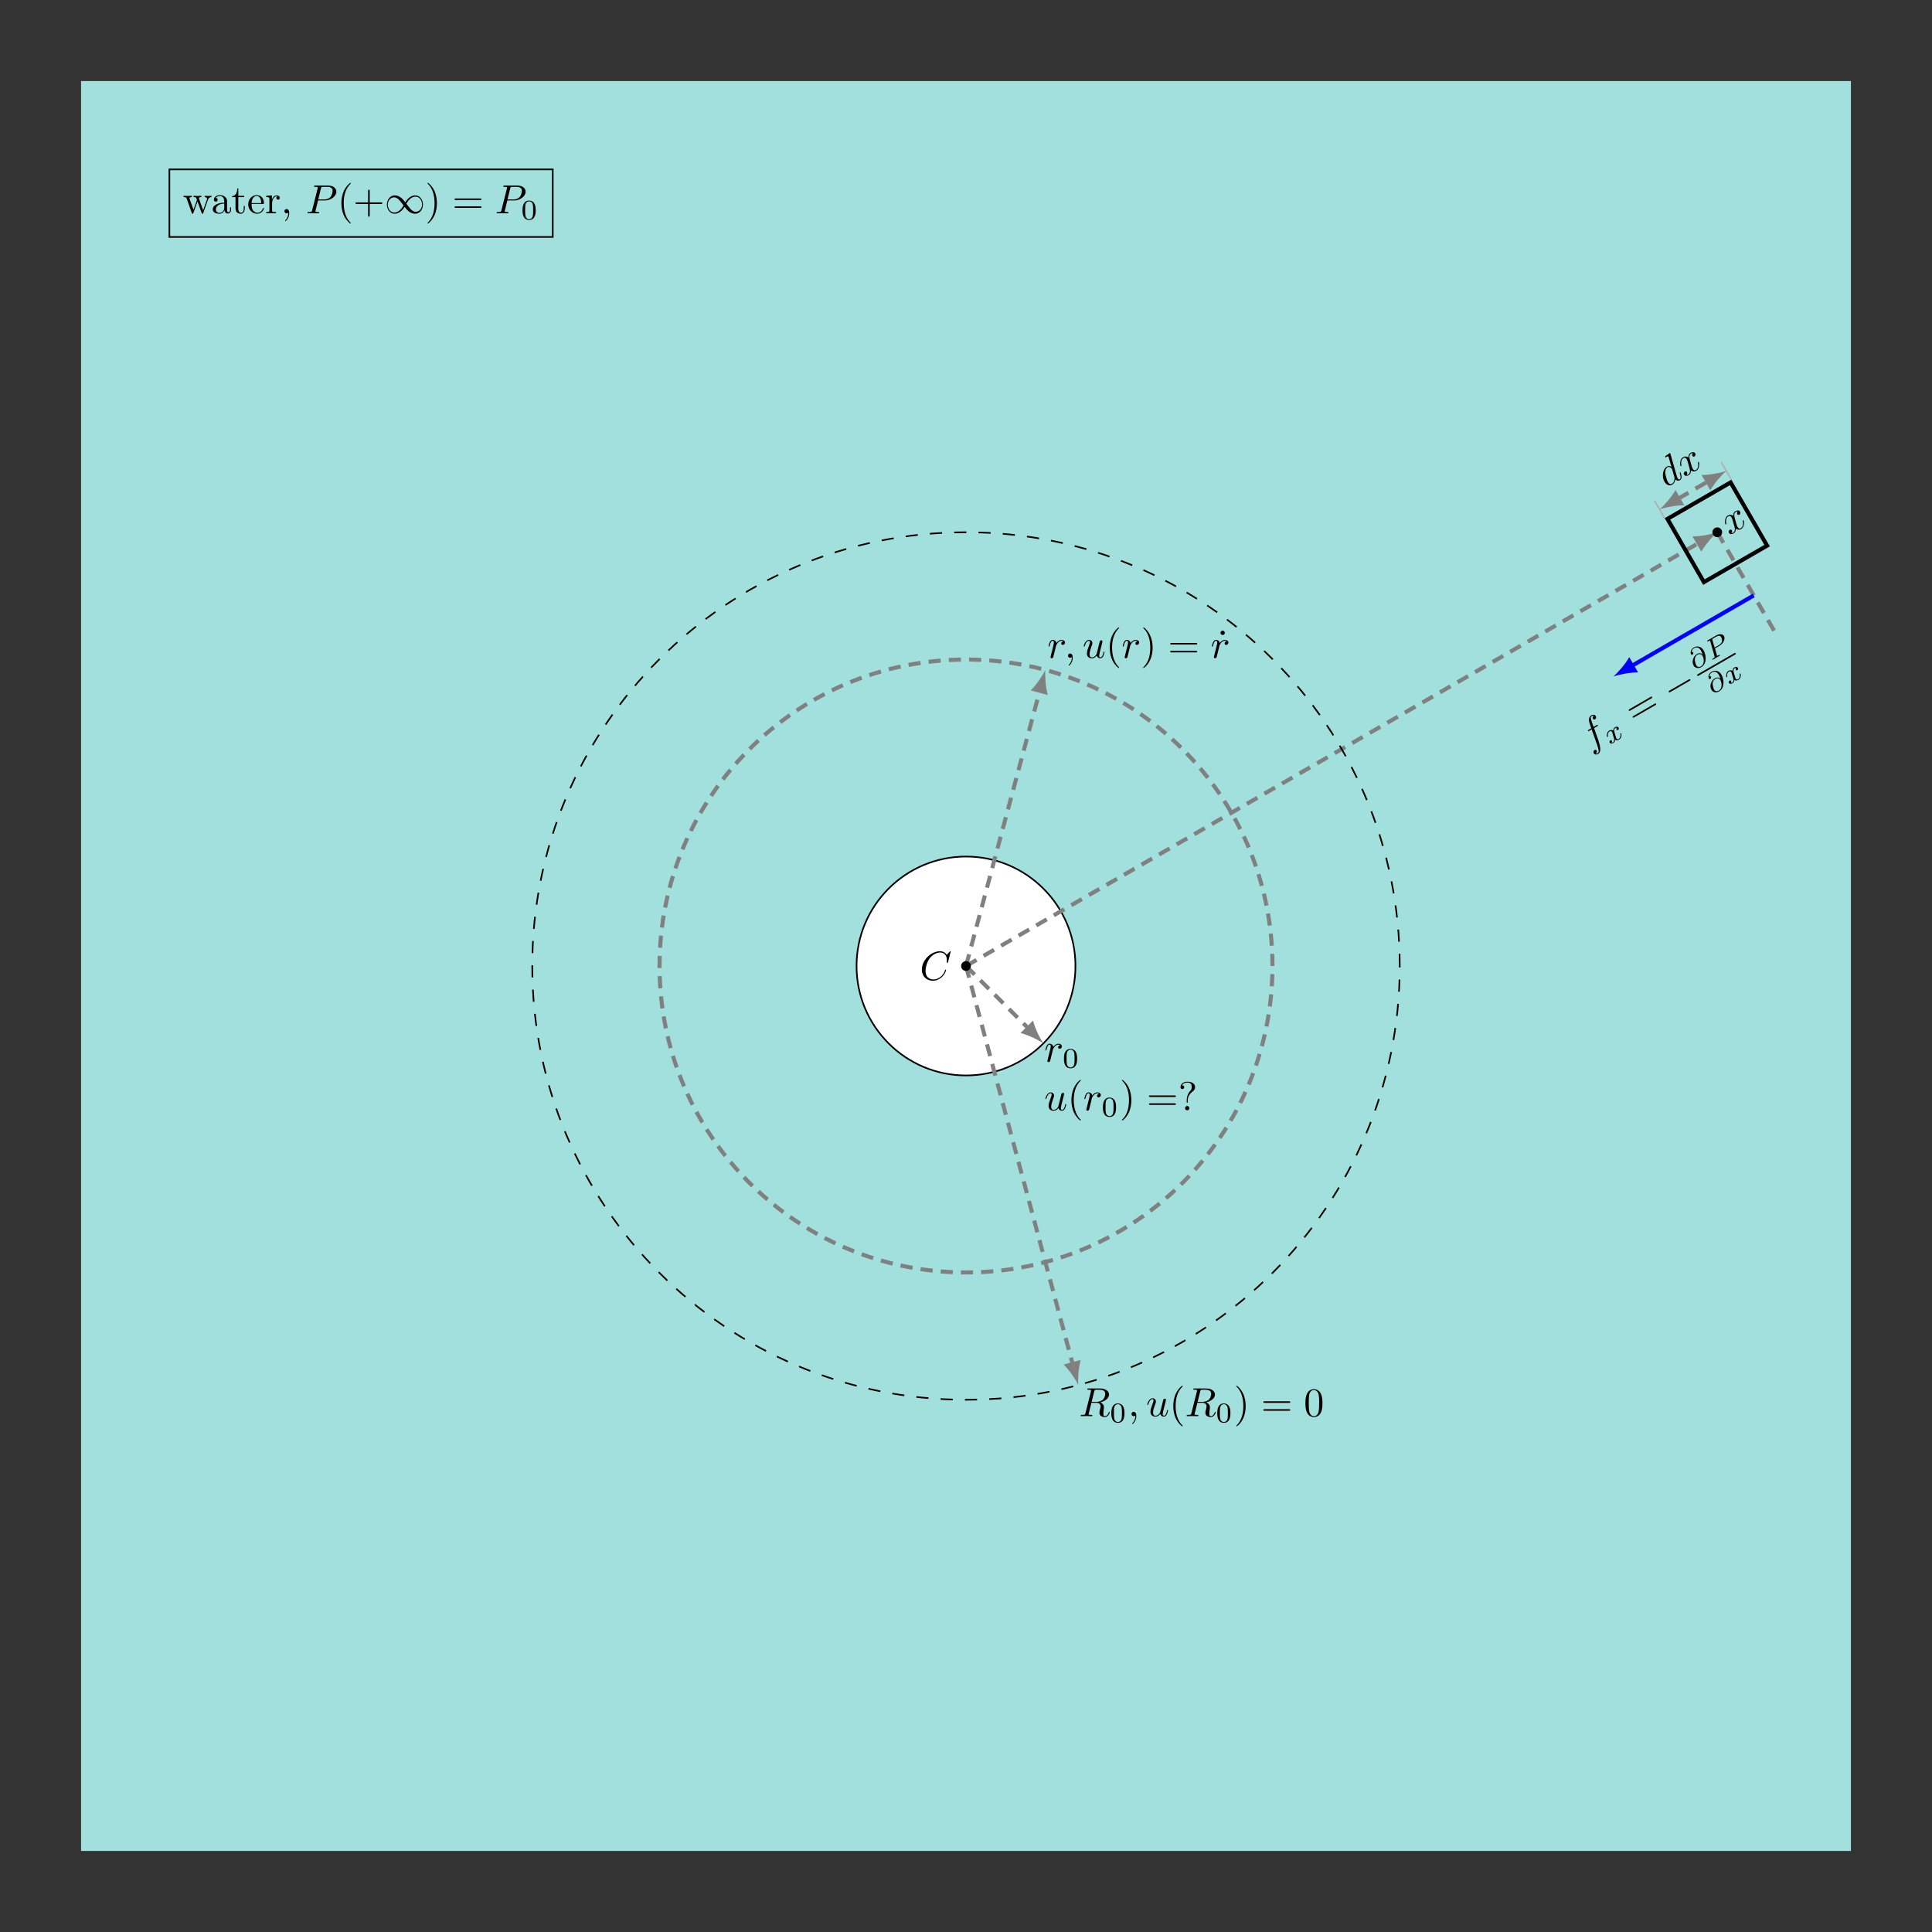 <?xml version="1.0" encoding="UTF-8"?>
<svg xmlns="http://www.w3.org/2000/svg" xmlns:xlink="http://www.w3.org/1999/xlink" width="474.831" height="474.831" viewBox="0 0 474.831 474.831">
<rect x="0" y="0" width="474.831" height="474.831" fill="#333333" stroke="none"/>
<defs>
<g>
<g id="glyph-0-0">
<path d="M 0.875 -0.594 C 0.844 -0.438 0.781 -0.203 0.781 -0.156 C 0.781 0.016 0.922 0.109 1.078 0.109 C 1.203 0.109 1.375 0.031 1.453 -0.172 C 1.469 -0.203 1.797 -1.562 1.844 -1.75 C 1.922 -2.078 2.109 -2.766 2.156 -3.047 C 2.203 -3.172 2.484 -3.641 2.719 -3.859 C 2.797 -3.922 3.094 -4.188 3.516 -4.188 C 3.781 -4.188 3.922 -4.062 3.938 -4.062 C 3.641 -4.016 3.422 -3.781 3.422 -3.516 C 3.422 -3.359 3.531 -3.172 3.797 -3.172 C 4.062 -3.172 4.344 -3.406 4.344 -3.766 C 4.344 -4.109 4.031 -4.406 3.516 -4.406 C 2.875 -4.406 2.438 -3.922 2.25 -3.641 C 2.156 -4.094 1.797 -4.406 1.328 -4.406 C 0.875 -4.406 0.688 -4.016 0.594 -3.844 C 0.422 -3.5 0.297 -2.906 0.297 -2.875 C 0.297 -2.766 0.391 -2.766 0.406 -2.766 C 0.516 -2.766 0.516 -2.781 0.578 -3 C 0.75 -3.703 0.953 -4.188 1.312 -4.188 C 1.469 -4.188 1.609 -4.109 1.609 -3.734 C 1.609 -3.516 1.578 -3.406 1.453 -2.891 Z M 0.875 -0.594 "/>
</g>
<g id="glyph-0-1">
<path d="M 2.031 -0.016 C 2.031 -0.672 1.781 -1.062 1.391 -1.062 C 1.062 -1.062 0.859 -0.812 0.859 -0.531 C 0.859 -0.266 1.062 0 1.391 0 C 1.5 0 1.641 -0.047 1.734 -0.125 C 1.766 -0.156 1.781 -0.156 1.781 -0.156 C 1.797 -0.156 1.797 -0.156 1.797 -0.016 C 1.797 0.734 1.453 1.328 1.125 1.656 C 1.016 1.766 1.016 1.781 1.016 1.812 C 1.016 1.891 1.062 1.922 1.109 1.922 C 1.219 1.922 2.031 1.156 2.031 -0.016 Z M 2.031 -0.016 "/>
</g>
<g id="glyph-0-2">
<path d="M 3.484 -0.562 C 3.594 -0.156 3.953 0.109 4.375 0.109 C 4.719 0.109 4.953 -0.125 5.109 -0.438 C 5.281 -0.797 5.406 -1.406 5.406 -1.422 C 5.406 -1.531 5.328 -1.531 5.297 -1.531 C 5.188 -1.531 5.188 -1.484 5.156 -1.344 C 5.016 -0.781 4.828 -0.109 4.406 -0.109 C 4.203 -0.109 4.094 -0.234 4.094 -0.562 C 4.094 -0.781 4.219 -1.25 4.297 -1.609 L 4.578 -2.688 C 4.609 -2.828 4.703 -3.203 4.75 -3.359 C 4.797 -3.594 4.891 -3.969 4.891 -4.031 C 4.891 -4.203 4.75 -4.297 4.609 -4.297 C 4.562 -4.297 4.297 -4.281 4.219 -3.953 C 4.031 -3.219 3.594 -1.469 3.469 -0.953 C 3.453 -0.906 3.062 -0.109 2.328 -0.109 C 1.812 -0.109 1.719 -0.562 1.719 -0.922 C 1.719 -1.484 2 -2.266 2.25 -2.953 C 2.375 -3.266 2.422 -3.406 2.422 -3.594 C 2.422 -4.031 2.109 -4.406 1.609 -4.406 C 0.656 -4.406 0.297 -2.953 0.297 -2.875 C 0.297 -2.766 0.391 -2.766 0.406 -2.766 C 0.516 -2.766 0.516 -2.797 0.562 -2.953 C 0.812 -3.812 1.203 -4.188 1.578 -4.188 C 1.672 -4.188 1.828 -4.172 1.828 -3.859 C 1.828 -3.625 1.719 -3.328 1.656 -3.188 C 1.281 -2.188 1.078 -1.578 1.078 -1.094 C 1.078 -0.141 1.766 0.109 2.297 0.109 C 2.953 0.109 3.312 -0.344 3.484 -0.562 Z M 3.484 -0.562 "/>
</g>
<g id="glyph-0-3">
<path d="M 7.578 -6.922 C 7.578 -6.953 7.562 -7.031 7.469 -7.031 C 7.438 -7.031 7.422 -7.016 7.312 -6.906 L 6.625 -6.141 C 6.531 -6.281 6.078 -7.031 4.969 -7.031 C 2.734 -7.031 0.5 -4.828 0.5 -2.516 C 0.5 -0.875 1.672 0.219 3.203 0.219 C 4.062 0.219 4.828 -0.172 5.359 -0.641 C 6.281 -1.453 6.453 -2.359 6.453 -2.391 C 6.453 -2.5 6.344 -2.5 6.328 -2.5 C 6.266 -2.5 6.219 -2.469 6.203 -2.391 C 6.109 -2.109 5.875 -1.391 5.188 -0.812 C 4.5 -0.266 3.875 -0.094 3.359 -0.094 C 2.469 -0.094 1.406 -0.609 1.406 -2.156 C 1.406 -2.734 1.609 -4.344 2.609 -5.516 C 3.219 -6.219 4.156 -6.719 5.047 -6.719 C 6.062 -6.719 6.656 -5.953 6.656 -4.797 C 6.656 -4.391 6.625 -4.391 6.625 -4.281 C 6.625 -4.188 6.734 -4.188 6.766 -4.188 C 6.891 -4.188 6.891 -4.203 6.953 -4.391 Z M 7.578 -6.922 "/>
</g>
<g id="glyph-0-4">
<path d="M 3.734 -6.125 C 3.797 -6.359 3.828 -6.453 4.016 -6.484 C 4.109 -6.5 4.422 -6.5 4.625 -6.5 C 5.328 -6.5 6.438 -6.5 6.438 -5.516 C 6.438 -5.172 6.281 -4.484 5.891 -4.094 C 5.625 -3.844 5.109 -3.516 4.203 -3.516 L 3.094 -3.516 Z M 5.172 -3.391 C 6.188 -3.609 7.359 -4.312 7.359 -5.312 C 7.359 -6.172 6.469 -6.812 5.156 -6.812 L 2.328 -6.812 C 2.125 -6.812 2.031 -6.812 2.031 -6.609 C 2.031 -6.5 2.125 -6.5 2.312 -6.5 C 2.328 -6.5 2.516 -6.5 2.688 -6.484 C 2.875 -6.453 2.953 -6.453 2.953 -6.312 C 2.953 -6.281 2.953 -6.25 2.922 -6.125 L 1.578 -0.781 C 1.484 -0.391 1.469 -0.312 0.672 -0.312 C 0.5 -0.312 0.406 -0.312 0.406 -0.109 C 0.406 0 0.531 0 0.547 0 C 0.828 0 1.531 -0.031 1.797 -0.031 C 2.078 -0.031 2.797 0 3.078 0 C 3.156 0 3.266 0 3.266 -0.203 C 3.266 -0.312 3.188 -0.312 2.984 -0.312 C 2.625 -0.312 2.344 -0.312 2.344 -0.484 C 2.344 -0.547 2.359 -0.594 2.375 -0.656 L 3.031 -3.297 L 4.219 -3.297 C 5.125 -3.297 5.297 -2.734 5.297 -2.391 C 5.297 -2.25 5.219 -1.938 5.156 -1.703 C 5.094 -1.422 5 -1.062 5 -0.859 C 5 0.219 6.203 0.219 6.328 0.219 C 7.172 0.219 7.531 -0.781 7.531 -0.922 C 7.531 -1.047 7.422 -1.047 7.406 -1.047 C 7.312 -1.047 7.297 -0.984 7.281 -0.906 C 7.031 -0.172 6.594 0 6.375 0 C 6.047 0 5.969 -0.219 5.969 -0.609 C 5.969 -0.922 6.031 -1.422 6.078 -1.75 C 6.094 -1.891 6.109 -2.078 6.109 -2.219 C 6.109 -2.984 5.438 -3.297 5.172 -3.391 Z M 5.172 -3.391 "/>
</g>
<g id="glyph-0-5">
<path d="M 3.016 -3.156 L 4.719 -3.156 C 6.125 -3.156 7.516 -4.188 7.516 -5.297 C 7.516 -6.078 6.859 -6.812 5.547 -6.812 L 2.328 -6.812 C 2.141 -6.812 2.031 -6.812 2.031 -6.625 C 2.031 -6.5 2.109 -6.5 2.312 -6.5 C 2.438 -6.5 2.625 -6.484 2.734 -6.484 C 2.906 -6.453 2.953 -6.438 2.953 -6.312 C 2.953 -6.281 2.953 -6.25 2.922 -6.125 L 1.578 -0.781 C 1.484 -0.391 1.469 -0.312 0.672 -0.312 C 0.516 -0.312 0.406 -0.312 0.406 -0.125 C 0.406 0 0.516 0 0.547 0 C 0.828 0 1.531 -0.031 1.812 -0.031 C 2.031 -0.031 2.25 -0.016 2.453 -0.016 C 2.672 -0.016 2.891 0 3.094 0 C 3.172 0 3.297 0 3.297 -0.203 C 3.297 -0.312 3.203 -0.312 3.016 -0.312 C 2.656 -0.312 2.375 -0.312 2.375 -0.484 C 2.375 -0.547 2.391 -0.594 2.406 -0.656 Z M 3.734 -6.125 C 3.828 -6.469 3.844 -6.5 4.281 -6.5 L 5.234 -6.5 C 6.062 -6.5 6.594 -6.234 6.594 -5.547 C 6.594 -5.156 6.391 -4.297 6 -3.938 C 5.5 -3.484 4.906 -3.406 4.469 -3.406 L 3.062 -3.406 Z M 3.734 -6.125 "/>
</g>
<g id="glyph-1-0">
<path d="M 3.297 2.391 C 3.297 2.359 3.297 2.344 3.125 2.172 C 1.891 0.922 1.562 -0.969 1.562 -2.5 C 1.562 -4.234 1.938 -5.969 3.172 -7.203 C 3.297 -7.328 3.297 -7.344 3.297 -7.375 C 3.297 -7.453 3.266 -7.484 3.203 -7.484 C 3.094 -7.484 2.203 -6.797 1.609 -5.531 C 1.109 -4.438 0.984 -3.328 0.984 -2.5 C 0.984 -1.719 1.094 -0.516 1.641 0.625 C 2.25 1.844 3.094 2.5 3.203 2.5 C 3.266 2.5 3.297 2.469 3.297 2.391 Z M 3.297 2.391 "/>
</g>
<g id="glyph-1-1">
<path d="M 2.875 -2.5 C 2.875 -3.266 2.766 -4.469 2.219 -5.609 C 1.625 -6.828 0.766 -7.484 0.672 -7.484 C 0.609 -7.484 0.562 -7.438 0.562 -7.375 C 0.562 -7.344 0.562 -7.328 0.75 -7.141 C 1.734 -6.156 2.297 -4.578 2.297 -2.5 C 2.297 -0.781 1.938 0.969 0.703 2.219 C 0.562 2.344 0.562 2.359 0.562 2.391 C 0.562 2.453 0.609 2.5 0.672 2.5 C 0.766 2.5 1.672 1.812 2.25 0.547 C 2.766 -0.547 2.875 -1.656 2.875 -2.5 Z M 2.875 -2.5 "/>
</g>
<g id="glyph-1-2">
<path d="M 6.844 -3.266 C 7 -3.266 7.188 -3.266 7.188 -3.453 C 7.188 -3.656 7 -3.656 6.859 -3.656 L 0.891 -3.656 C 0.75 -3.656 0.562 -3.656 0.562 -3.453 C 0.562 -3.266 0.75 -3.266 0.891 -3.266 Z M 6.859 -1.328 C 7 -1.328 7.188 -1.328 7.188 -1.531 C 7.188 -1.719 7 -1.719 6.844 -1.719 L 0.891 -1.719 C 0.75 -1.719 0.562 -1.719 0.562 -1.531 C 0.562 -1.328 0.75 -1.328 0.891 -1.328 Z M 6.859 -1.328 "/>
</g>
<g id="glyph-1-3">
<path d="M 1.906 -6.141 C 1.906 -6.406 1.688 -6.672 1.391 -6.672 C 1.047 -6.672 0.844 -6.391 0.844 -6.141 C 0.844 -5.875 1.078 -5.609 1.375 -5.609 C 1.719 -5.609 1.906 -5.891 1.906 -6.141 Z M 1.906 -6.141 "/>
</g>
<g id="glyph-1-4">
<path d="M 2.344 -2.484 C 2.344 -3.734 3.312 -4.453 3.656 -4.703 C 3.922 -4.906 4.141 -5.266 4.141 -5.688 C 4.141 -6.266 3.734 -7.031 2.25 -7.031 C 1.172 -7.031 0.562 -6.344 0.562 -5.703 C 0.562 -5.359 0.781 -5.219 1.016 -5.219 C 1.297 -5.219 1.469 -5.422 1.469 -5.688 C 1.469 -6.125 1.062 -6.125 0.922 -6.125 C 1.219 -6.656 1.797 -6.812 2.219 -6.812 C 3.312 -6.812 3.312 -6.125 3.312 -5.734 C 3.312 -5.156 3.156 -4.969 2.969 -4.797 C 2.312 -4.078 2.094 -3.156 2.094 -2.547 L 2.094 -2.109 C 2.094 -1.922 2.094 -1.859 2.219 -1.859 C 2.344 -1.859 2.344 -1.953 2.344 -2.141 Z M 2.734 -0.531 C 2.734 -0.812 2.5 -1.062 2.219 -1.062 C 1.922 -1.062 1.688 -0.812 1.688 -0.531 C 1.688 -0.234 1.922 0 2.219 0 C 2.5 0 2.734 -0.234 2.734 -0.531 Z M 2.734 -0.531 "/>
</g>
<g id="glyph-1-5">
<path d="M 4.578 -3.188 C 4.578 -3.984 4.531 -4.781 4.188 -5.516 C 3.734 -6.484 2.906 -6.641 2.5 -6.641 C 1.891 -6.641 1.172 -6.375 0.75 -5.453 C 0.438 -4.766 0.391 -3.984 0.391 -3.188 C 0.391 -2.438 0.422 -1.547 0.844 -0.781 C 1.266 0.016 2 0.219 2.484 0.219 C 3.016 0.219 3.781 0.016 4.219 -0.938 C 4.531 -1.625 4.578 -2.406 4.578 -3.188 Z M 2.484 0 C 2.094 0 1.5 -0.25 1.328 -1.203 C 1.219 -1.797 1.219 -2.719 1.219 -3.312 C 1.219 -3.953 1.219 -4.609 1.297 -5.141 C 1.484 -6.328 2.234 -6.422 2.484 -6.422 C 2.812 -6.422 3.469 -6.234 3.656 -5.25 C 3.766 -4.688 3.766 -3.938 3.766 -3.312 C 3.766 -2.562 3.766 -1.891 3.656 -1.25 C 3.5 -0.297 2.938 0 2.484 0 Z M 2.484 0 "/>
</g>
<g id="glyph-1-6">
<path d="M 6.172 -3.344 C 6.344 -3.844 6.656 -3.984 7.016 -3.984 L 7.016 -4.297 C 6.781 -4.281 6.5 -4.266 6.281 -4.266 C 5.984 -4.266 5.547 -4.281 5.359 -4.297 L 5.359 -3.984 C 5.719 -3.984 5.938 -3.797 5.938 -3.516 C 5.938 -3.453 5.938 -3.422 5.875 -3.297 L 4.969 -0.75 L 3.984 -3.531 C 3.953 -3.656 3.938 -3.672 3.938 -3.719 C 3.938 -3.984 4.328 -3.984 4.531 -3.984 L 4.531 -4.297 C 4.234 -4.281 3.734 -4.266 3.484 -4.266 C 3.188 -4.266 2.906 -4.281 2.609 -4.297 L 2.609 -3.984 C 2.969 -3.984 3.125 -3.969 3.234 -3.844 C 3.281 -3.781 3.391 -3.484 3.453 -3.297 L 2.609 -0.875 L 1.656 -3.531 C 1.609 -3.656 1.609 -3.672 1.609 -3.719 C 1.609 -3.984 2 -3.984 2.188 -3.984 L 2.188 -4.297 C 1.891 -4.281 1.328 -4.266 1.109 -4.266 C 1.062 -4.266 0.531 -4.281 0.172 -4.297 L 0.172 -3.984 C 0.672 -3.984 0.797 -3.953 0.922 -3.641 L 2.172 -0.109 C 2.219 0.031 2.25 0.109 2.375 0.109 C 2.516 0.109 2.531 0.047 2.578 -0.094 L 3.594 -2.906 L 4.609 -0.078 C 4.641 0.031 4.672 0.109 4.812 0.109 C 4.938 0.109 4.969 0.016 5 -0.078 Z M 6.172 -3.344 "/>
</g>
<g id="glyph-1-7">
<path d="M 3.312 -0.75 C 3.359 -0.359 3.625 0.062 4.094 0.062 C 4.312 0.062 4.922 -0.078 4.922 -0.891 L 4.922 -1.453 L 4.672 -1.453 L 4.672 -0.891 C 4.672 -0.312 4.422 -0.25 4.312 -0.25 C 3.984 -0.25 3.938 -0.703 3.938 -0.75 L 3.938 -2.734 C 3.938 -3.156 3.938 -3.547 3.578 -3.922 C 3.188 -4.312 2.688 -4.469 2.219 -4.469 C 1.391 -4.469 0.703 -4 0.703 -3.344 C 0.703 -3.047 0.906 -2.875 1.172 -2.875 C 1.453 -2.875 1.625 -3.078 1.625 -3.328 C 1.625 -3.453 1.578 -3.781 1.109 -3.781 C 1.391 -4.141 1.875 -4.25 2.188 -4.25 C 2.688 -4.25 3.25 -3.859 3.25 -2.969 L 3.25 -2.609 C 2.734 -2.578 2.047 -2.547 1.422 -2.25 C 0.672 -1.906 0.422 -1.391 0.422 -0.953 C 0.422 -0.141 1.391 0.109 2.016 0.109 C 2.672 0.109 3.125 -0.297 3.312 -0.75 Z M 3.25 -2.391 L 3.25 -1.391 C 3.25 -0.453 2.531 -0.109 2.078 -0.109 C 1.594 -0.109 1.188 -0.453 1.188 -0.953 C 1.188 -1.5 1.609 -2.328 3.25 -2.391 Z M 3.25 -2.391 "/>
</g>
<g id="glyph-1-8">
<path d="M 1.719 -3.984 L 3.156 -3.984 L 3.156 -4.297 L 1.719 -4.297 L 1.719 -6.125 L 1.469 -6.125 C 1.469 -5.312 1.172 -4.25 0.188 -4.203 L 0.188 -3.984 L 1.031 -3.984 L 1.031 -1.234 C 1.031 -0.016 1.969 0.109 2.328 0.109 C 3.031 0.109 3.312 -0.594 3.312 -1.234 L 3.312 -1.797 L 3.062 -1.797 L 3.062 -1.25 C 3.062 -0.516 2.766 -0.141 2.391 -0.141 C 1.719 -0.141 1.719 -1.047 1.719 -1.219 Z M 1.719 -3.984 "/>
</g>
<g id="glyph-1-9">
<path d="M 1.109 -2.516 C 1.172 -4 2.016 -4.25 2.359 -4.25 C 3.375 -4.25 3.484 -2.906 3.484 -2.516 Z M 1.109 -2.297 L 3.891 -2.297 C 4.109 -2.297 4.141 -2.297 4.141 -2.516 C 4.141 -3.5 3.594 -4.469 2.359 -4.469 C 1.203 -4.469 0.281 -3.438 0.281 -2.188 C 0.281 -0.859 1.328 0.109 2.469 0.109 C 3.688 0.109 4.141 -1 4.141 -1.188 C 4.141 -1.281 4.062 -1.312 4 -1.312 C 3.922 -1.312 3.891 -1.25 3.875 -1.172 C 3.531 -0.141 2.625 -0.141 2.531 -0.141 C 2.031 -0.141 1.641 -0.438 1.406 -0.812 C 1.109 -1.281 1.109 -1.938 1.109 -2.297 Z M 1.109 -2.297 "/>
</g>
<g id="glyph-1-10">
<path d="M 1.672 -3.312 L 1.672 -4.406 L 0.281 -4.297 L 0.281 -3.984 C 0.984 -3.984 1.062 -3.922 1.062 -3.422 L 1.062 -0.75 C 1.062 -0.312 0.953 -0.312 0.281 -0.312 L 0.281 0 C 0.672 -0.016 1.141 -0.031 1.422 -0.031 C 1.812 -0.031 2.281 -0.031 2.688 0 L 2.688 -0.312 L 2.469 -0.312 C 1.734 -0.312 1.719 -0.422 1.719 -0.781 L 1.719 -2.312 C 1.719 -3.297 2.141 -4.188 2.891 -4.188 C 2.953 -4.188 2.984 -4.188 3 -4.172 C 2.969 -4.172 2.766 -4.047 2.766 -3.781 C 2.766 -3.516 2.984 -3.359 3.203 -3.359 C 3.375 -3.359 3.625 -3.484 3.625 -3.797 C 3.625 -4.109 3.312 -4.406 2.891 -4.406 C 2.156 -4.406 1.797 -3.734 1.672 -3.312 Z M 1.672 -3.312 "/>
</g>
<g id="glyph-1-11">
<path d="M 2.031 -0.016 C 2.031 -0.641 1.781 -1.062 1.391 -1.062 C 1.031 -1.062 0.859 -0.781 0.859 -0.531 C 0.859 -0.266 1.031 0 1.391 0 C 1.547 0 1.672 -0.062 1.766 -0.141 L 1.781 -0.156 C 1.797 -0.156 1.797 -0.156 1.797 -0.016 C 1.797 0.625 1.531 1.234 1.094 1.703 C 1.031 1.766 1.016 1.781 1.016 1.812 C 1.016 1.891 1.062 1.922 1.109 1.922 C 1.234 1.922 2.031 1.141 2.031 -0.016 Z M 2.031 -0.016 "/>
</g>
<g id="glyph-1-12">
<path d="M 4.078 -2.297 L 6.859 -2.297 C 7 -2.297 7.188 -2.297 7.188 -2.5 C 7.188 -2.688 7 -2.688 6.859 -2.688 L 4.078 -2.688 L 4.078 -5.484 C 4.078 -5.625 4.078 -5.812 3.875 -5.812 C 3.672 -5.812 3.672 -5.625 3.672 -5.484 L 3.672 -2.688 L 0.891 -2.688 C 0.75 -2.688 0.562 -2.688 0.562 -2.5 C 0.562 -2.297 0.75 -2.297 0.891 -2.297 L 3.672 -2.297 L 3.672 0.5 C 3.672 0.641 3.672 0.828 3.875 0.828 C 4.078 0.828 4.078 0.641 4.078 0.5 Z M 4.078 -2.297 "/>
</g>
<g id="glyph-2-0">
<path d="M 3.594 -2.219 C 3.594 -2.984 3.5 -3.547 3.188 -4.031 C 2.969 -4.344 2.531 -4.625 1.984 -4.625 C 0.359 -4.625 0.359 -2.719 0.359 -2.219 C 0.359 -1.719 0.359 0.141 1.984 0.141 C 3.594 0.141 3.594 -1.719 3.594 -2.219 Z M 1.984 -0.062 C 1.656 -0.062 1.234 -0.25 1.094 -0.812 C 1 -1.219 1 -1.797 1 -2.312 C 1 -2.828 1 -3.359 1.094 -3.734 C 1.25 -4.281 1.688 -4.438 1.984 -4.438 C 2.359 -4.438 2.719 -4.203 2.844 -3.797 C 2.953 -3.422 2.969 -2.922 2.969 -2.312 C 2.969 -1.797 2.969 -1.281 2.875 -0.844 C 2.734 -0.203 2.266 -0.062 1.984 -0.062 Z M 1.984 -0.062 "/>
</g>
<g id="glyph-3-0">
<path d="M 1.375 -4.266 C 1.312 -4.516 1.047 -5.438 1.641 -5.781 C 1.688 -5.797 1.891 -5.922 2.141 -5.922 C 1.922 -5.734 1.891 -5.438 2.016 -5.219 C 2.094 -5.078 2.281 -4.969 2.516 -5.109 C 2.703 -5.219 2.875 -5.516 2.672 -5.875 C 2.422 -6.312 1.844 -6.141 1.547 -5.969 C 1.047 -5.688 1.016 -5.062 1.016 -4.812 C 0.469 -5.25 -0.031 -5.062 -0.297 -4.906 C -1.188 -4.391 -1.047 -3 -0.922 -2.781 C -0.859 -2.688 -0.766 -2.734 -0.75 -2.75 C -0.688 -2.781 -0.672 -2.828 -0.703 -2.906 C -0.938 -4 -0.5 -4.547 -0.203 -4.719 C -0.031 -4.812 0.312 -4.906 0.609 -4.406 C 0.766 -4.141 0.938 -3.469 1.328 -2.078 C 1.5 -1.469 1.406 -0.922 1.016 -0.703 C 0.969 -0.672 0.781 -0.562 0.531 -0.562 C 0.719 -0.734 0.797 -1.031 0.656 -1.266 C 0.531 -1.5 0.297 -1.453 0.172 -1.391 C -0.109 -1.234 -0.188 -0.891 -0.016 -0.609 C 0.203 -0.219 0.719 -0.297 1.109 -0.516 C 1.688 -0.844 1.656 -1.641 1.656 -1.688 C 1.922 -1.438 2.422 -1.281 2.938 -1.578 C 3.828 -2.094 3.703 -3.484 3.578 -3.703 C 3.516 -3.797 3.438 -3.75 3.422 -3.734 C 3.328 -3.688 3.359 -3.641 3.359 -3.578 C 3.609 -2.469 3.141 -1.938 2.875 -1.781 C 2.531 -1.578 2.25 -1.766 2.078 -2.062 C 1.969 -2.266 1.891 -2.484 1.766 -2.906 Z M 1.375 -4.266 "/>
</g>
<g id="glyph-3-1">
<path d="M 1.188 -5.281 L 1.922 -5.703 C 2.109 -5.812 2.188 -5.859 2.078 -6.031 C 2.031 -6.125 1.953 -6.078 1.797 -5.984 L 1.078 -5.578 L 0.672 -6.656 C 0.625 -6.875 0.391 -7.547 0.375 -7.688 C 0.359 -7.891 0.422 -8.109 0.609 -8.219 C 0.641 -8.234 0.875 -8.375 1.125 -8.297 C 0.766 -8.047 0.859 -7.688 0.922 -7.562 C 1.047 -7.359 1.266 -7.344 1.438 -7.438 C 1.656 -7.578 1.781 -7.922 1.594 -8.25 C 1.375 -8.641 0.859 -8.609 0.5 -8.406 C 0.203 -8.234 -0.234 -7.75 0 -6.766 C 0.047 -6.547 0.078 -6.438 0.5 -5.234 L -0.094 -4.891 C -0.266 -4.797 -0.375 -4.734 -0.281 -4.578 C -0.219 -4.469 -0.125 -4.516 0.031 -4.609 L 0.594 -4.938 L 1.938 -1.172 C 2.234 -0.234 2.547 0.641 2.094 0.891 C 2.062 0.922 1.859 1.031 1.578 0.984 C 1.969 0.719 1.891 0.359 1.812 0.234 C 1.703 0.031 1.469 0.031 1.312 0.125 C 1.078 0.25 0.938 0.594 1.125 0.906 C 1.344 1.297 1.859 1.281 2.203 1.078 C 2.688 0.812 2.734 0.109 2.703 -0.312 C 2.672 -1.016 2.266 -2.172 2.25 -2.25 Z M 1.188 -5.281 "/>
</g>
<g id="glyph-3-2">
<path d="M 1.047 -8.469 C 1.047 -8.469 1 -8.562 0.891 -8.5 C 0.75 -8.422 -0.016 -7.859 -0.156 -7.781 C -0.203 -7.719 -0.25 -7.641 -0.188 -7.531 C -0.125 -7.422 -0.047 -7.469 0.078 -7.547 C 0.5 -7.781 0.547 -7.75 0.609 -7.656 L 0.672 -7.453 L 1.344 -5.125 C 1 -5.344 0.609 -5.438 0.219 -5.203 C -0.781 -4.625 -1.109 -2.75 -0.375 -1.484 C 0.094 -0.672 0.875 -0.375 1.531 -0.766 C 1.719 -0.859 2.125 -1.156 2.297 -2.062 C 2.562 -1.734 3.031 -1.625 3.438 -1.859 C 3.75 -2.047 3.828 -2.359 3.828 -2.703 C 3.797 -3.094 3.594 -3.703 3.594 -3.719 C 3.531 -3.812 3.453 -3.766 3.422 -3.75 C 3.344 -3.703 3.359 -3.641 3.406 -3.5 C 3.578 -2.875 3.734 -2.266 3.375 -2.062 C 3.141 -1.922 2.984 -2.156 2.891 -2.312 C 2.766 -2.531 2.75 -2.578 2.688 -2.75 Z M 2.078 -2.562 C 2.109 -2.359 2.125 -2.359 2.078 -2.141 C 1.984 -1.453 1.719 -1.109 1.469 -0.969 C 1.031 -0.719 0.625 -1.109 0.438 -1.453 C 0.188 -1.891 -0.141 -3.094 -0.172 -3.625 C -0.203 -4.281 -0.016 -4.828 0.344 -5.031 C 0.891 -5.344 1.422 -4.719 1.453 -4.672 C 1.484 -4.609 1.5 -4.547 1.516 -4.5 Z M 2.078 -2.562 "/>
</g>
<g id="glyph-4-0">
<path d="M 1.141 -1.5 C 1.203 -1.266 1.188 -0.828 0.875 -0.641 C 0.859 -0.641 0.672 -0.531 0.5 -0.531 C 0.703 -0.75 0.594 -0.984 0.578 -1.031 C 0.5 -1.156 0.344 -1.188 0.219 -1.109 C 0.031 -1.016 -0.062 -0.766 0.062 -0.531 C 0.234 -0.234 0.656 -0.312 0.953 -0.484 C 1.234 -0.641 1.391 -0.938 1.391 -1.281 C 1.719 -1.047 2.094 -1.141 2.344 -1.281 C 3.047 -1.688 3 -2.641 2.891 -2.812 C 2.844 -2.906 2.75 -2.859 2.734 -2.844 C 2.641 -2.797 2.672 -2.75 2.688 -2.672 C 2.812 -2.172 2.609 -1.656 2.281 -1.453 C 2.031 -1.312 1.812 -1.406 1.688 -1.641 C 1.594 -1.797 1.438 -2.422 1.203 -3.188 C 1.062 -3.734 1.234 -4.031 1.438 -4.141 C 1.453 -4.156 1.641 -4.25 1.812 -4.25 C 1.656 -4.094 1.688 -3.859 1.75 -3.75 C 1.812 -3.641 1.984 -3.609 2.125 -3.688 C 2.25 -3.766 2.391 -4 2.234 -4.25 C 2.047 -4.594 1.594 -4.469 1.359 -4.344 C 1.047 -4.156 0.922 -3.812 0.938 -3.516 C 0.688 -3.688 0.297 -3.719 -0.047 -3.531 C -0.719 -3.141 -0.672 -2.172 -0.562 -1.984 C -0.516 -1.922 -0.438 -1.969 -0.422 -1.969 C -0.344 -2.016 -0.359 -2.016 -0.359 -2.141 C -0.484 -2.688 -0.266 -3.156 0.031 -3.328 C 0.234 -3.453 0.469 -3.438 0.641 -3.156 C 0.703 -3.031 0.797 -2.688 0.859 -2.453 Z M 1.141 -1.5 "/>
</g>
<g id="glyph-4-1">
<path d="M 2 -3.875 C 1.703 -4.172 1.234 -4.375 0.672 -4.047 C -0.188 -3.547 -0.516 -2.531 -0.422 -1.844 C -0.391 -1.719 -0.344 -1.438 -0.203 -1.188 C 0.031 -0.766 0.75 -0.266 1.688 -0.812 C 3.25 -1.719 2.781 -4.031 2.281 -4.875 C 1.688 -5.922 0.672 -6.109 -0.141 -5.641 C -1.125 -5.078 -0.953 -4.141 -0.844 -3.969 C -0.812 -3.906 -0.672 -3.766 -0.469 -3.891 C -0.25 -4.016 -0.234 -4.25 -0.312 -4.406 C -0.406 -4.562 -0.562 -4.562 -0.688 -4.516 C -0.656 -5.141 -0.156 -5.422 -0.062 -5.484 C 0.391 -5.75 1.094 -5.766 1.594 -4.891 C 1.734 -4.641 1.828 -4.406 2.016 -3.875 Z M 1.609 -1 C 0.922 -0.609 0.547 -1.078 0.438 -1.266 C 0.297 -1.5 0.125 -2.188 0.109 -2.391 C 0.047 -2.734 0.094 -3.484 0.781 -3.891 C 1.375 -4.219 1.828 -3.875 2.031 -3.516 C 2.266 -3.109 2.625 -1.594 1.609 -1 Z M 1.609 -1 "/>
</g>
<g id="glyph-4-2">
<path d="M 0.984 -3.062 L 2.078 -3.688 C 3.094 -4.281 3.578 -5.422 3.203 -6.094 C 2.906 -6.594 2.156 -6.734 1.328 -6.266 L -0.781 -5.047 C -0.906 -4.969 -0.969 -4.938 -0.891 -4.797 C -0.844 -4.719 -0.781 -4.75 -0.641 -4.828 C -0.547 -4.891 -0.516 -4.906 -0.406 -4.953 C -0.266 -5.016 -0.266 -5 -0.219 -4.922 C -0.219 -4.922 -0.203 -4.891 -0.172 -4.812 L 0.875 -1.156 C 0.938 -0.875 0.953 -0.844 0.484 -0.562 C 0.375 -0.5 0.312 -0.469 0.391 -0.328 C 0.391 -0.328 0.438 -0.25 0.531 -0.297 C 0.703 -0.406 1.125 -0.688 1.297 -0.781 C 1.391 -0.844 1.609 -0.969 1.734 -1.016 C 1.844 -1.078 2 -1.156 2.109 -1.219 C 2.156 -1.234 2.234 -1.281 2.156 -1.422 C 2.109 -1.5 2.047 -1.469 1.922 -1.391 C 1.922 -1.391 1.797 -1.328 1.688 -1.281 C 1.531 -1.219 1.531 -1.219 1.484 -1.297 C 1.484 -1.297 1.469 -1.328 1.453 -1.438 Z M 0.359 -5.125 C 0.312 -5.359 0.297 -5.375 0.547 -5.516 L 1.25 -5.922 C 1.828 -6.25 2.25 -6.281 2.5 -5.844 C 2.609 -5.672 2.828 -5.141 2.688 -4.703 C 2.578 -4.375 2.297 -4.062 1.859 -3.812 L 0.891 -3.266 Z M 0.359 -5.125 "/>
</g>
<g id="glyph-5-0">
<path d="M 4.297 -6.25 C 4.438 -6.328 4.594 -6.422 4.5 -6.578 C 4.391 -6.766 4.234 -6.672 4.109 -6.594 L -1.062 -3.609 C -1.172 -3.547 -1.344 -3.453 -1.234 -3.266 C -1.141 -3.109 -0.969 -3.203 -0.859 -3.266 Z M 5.281 -4.578 C 5.406 -4.656 5.562 -4.75 5.453 -4.922 C 5.359 -5.078 5.203 -4.984 5.062 -4.906 L -0.094 -1.922 C -0.203 -1.859 -0.375 -1.766 -0.281 -1.609 C -0.172 -1.438 0 -1.531 0.109 -1.594 Z M 5.281 -4.578 "/>
</g>
<g id="glyph-6-0">
<path d="M 4.547 -5.266 C 4.688 -5.344 4.859 -5.438 4.75 -5.625 C 4.656 -5.781 4.484 -5.688 4.344 -5.609 L -0.328 -2.906 C -0.484 -2.828 -0.625 -2.734 -0.531 -2.578 C -0.422 -2.391 -0.281 -2.484 -0.125 -2.562 Z M 4.547 -5.266 "/>
</g>
<g id="glyph-7-0">
<path d="M 5.062 -2.703 C 4.531 -3.375 4.406 -3.531 4.094 -3.781 C 3.531 -4.234 2.984 -4.406 2.469 -4.406 C 1.312 -4.406 0.547 -3.312 0.547 -2.141 C 0.547 -1 1.281 0.109 2.438 0.109 C 3.578 0.109 4.406 -0.797 4.891 -1.594 C 5.438 -0.922 5.547 -0.766 5.859 -0.516 C 6.422 -0.062 6.984 0.109 7.484 0.109 C 8.656 0.109 9.406 -0.984 9.406 -2.156 C 9.406 -3.297 8.672 -4.406 7.531 -4.406 C 6.375 -4.406 5.547 -3.5 5.062 -2.703 Z M 5.328 -2.359 C 5.734 -3.078 6.469 -4.094 7.594 -4.094 C 8.656 -4.094 9.188 -3.047 9.188 -2.156 C 9.188 -1.172 8.516 -0.375 7.641 -0.375 C 7.062 -0.375 6.625 -0.781 6.406 -1 C 6.156 -1.266 5.938 -1.578 5.328 -2.359 Z M 4.641 -1.938 C 4.234 -1.219 3.484 -0.203 2.359 -0.203 C 1.312 -0.203 0.766 -1.25 0.766 -2.141 C 0.766 -3.125 1.438 -3.922 2.312 -3.922 C 2.891 -3.922 3.344 -3.516 3.547 -3.297 C 3.797 -3.031 4.031 -2.719 4.641 -1.938 Z M 4.641 -1.938 "/>
</g>
</g>
</defs>
<path fill-rule="nonzero" fill="rgb(63.101%, 87.561%, 86.061%)" fill-opacity="1" d="M 19.922 454.91 L 19.922 19.922 L 454.906 19.922 L 454.906 454.91 Z M 19.922 454.91 "/>
<path fill-rule="nonzero" fill="rgb(100%, 100%, 100%)" fill-opacity="1" stroke-width="0.399" stroke-linecap="butt" stroke-linejoin="miter" stroke="rgb(0%, 0%, 0%)" stroke-opacity="1" stroke-miterlimit="10" d="M 26.901 0.002 C 26.901 14.857 14.855 26.9 -0.001 26.9 C -14.856 26.9 -26.899 14.857 -26.899 0.002 C -26.899 -14.857 -14.856 -26.9 -0.001 -26.9 C 14.855 -26.9 26.901 -14.857 26.901 0.002 Z M 26.901 0.002 " transform="matrix(1, 0, 0, -1, 237.415, 237.416)"/>
<path fill="none" stroke-width="0.996" stroke-linecap="butt" stroke-linejoin="miter" stroke="rgb(50%, 50%, 50%)" stroke-opacity="1" stroke-dasharray="2.989 1.993" stroke-miterlimit="10" d="M 75.319 0.002 C 75.319 41.6 41.597 75.318 -0.001 75.318 C -41.599 75.318 -75.317 41.6 -75.317 0.002 C -75.317 -41.6 -41.599 -75.318 -0.001 -75.318 C 41.597 -75.318 75.319 -41.6 75.319 0.002 Z M 75.319 0.002 " transform="matrix(1, 0, 0, -1, 237.415, 237.416)"/>
<path fill="none" stroke-width="0.996" stroke-linecap="butt" stroke-linejoin="miter" stroke="rgb(50%, 50%, 50%)" stroke-opacity="1" stroke-dasharray="2.989 1.993" stroke-miterlimit="10" d="M -0.001 0.002 L 18.148 67.728 " transform="matrix(1, 0, 0, -1, 237.415, 237.416)"/>
<path fill-rule="nonzero" fill="rgb(50%, 50%, 50%)" fill-opacity="1" d="M 256.91 164.664 C 256.23 166.078 254.746 168.273 253.32 169.684 L 257.508 170.805 C 256.977 168.871 256.789 166.227 256.91 164.664 "/>
<g fill="rgb(0%, 0%, 0%)" fill-opacity="1">
<use xlink:href="#glyph-0-0" x="257.407" y="161.675"/>
</g>
<g fill="rgb(0%, 0%, 0%)" fill-opacity="1">
<use xlink:href="#glyph-0-1" x="261.623" y="161.675"/>
</g>
<g fill="rgb(0%, 0%, 0%)" fill-opacity="1">
<use xlink:href="#glyph-0-2" x="266.055" y="161.675"/>
</g>
<g fill="rgb(0%, 0%, 0%)" fill-opacity="1">
<use xlink:href="#glyph-1-0" x="271.758" y="161.675"/>
</g>
<g fill="rgb(0%, 0%, 0%)" fill-opacity="1">
<use xlink:href="#glyph-0-0" x="275.633" y="161.675"/>
</g>
<g fill="rgb(0%, 0%, 0%)" fill-opacity="1">
<use xlink:href="#glyph-1-1" x="280.407" y="161.675"/>
</g>
<g fill="rgb(0%, 0%, 0%)" fill-opacity="1">
<use xlink:href="#glyph-1-2" x="287.041" y="161.675"/>
</g>
<g fill="rgb(0%, 0%, 0%)" fill-opacity="1">
<use xlink:href="#glyph-1-3" x="299.113" y="161.675"/>
</g>
<g fill="rgb(0%, 0%, 0%)" fill-opacity="1">
<use xlink:href="#glyph-0-0" x="297.557" y="161.675"/>
</g>
<g fill="rgb(0%, 0%, 0%)" fill-opacity="1">
<use xlink:href="#glyph-0-3" x="226.063" y="240.82"/>
</g>
<path fill="none" stroke-width="0.996" stroke-linecap="butt" stroke-linejoin="miter" stroke="rgb(50%, 50%, 50%)" stroke-opacity="1" stroke-dasharray="2.989 1.993" stroke-miterlimit="10" d="M -0.001 0.002 L 15.343 -15.342 " transform="matrix(1, 0, 0, -1, 237.415, 237.416)"/>
<path fill-rule="nonzero" fill="rgb(50%, 50%, 50%)" fill-opacity="1" d="M 256.438 256.438 C 255.551 255.145 254.395 252.758 253.883 250.82 L 250.816 253.883 C 252.758 254.395 255.141 255.551 256.438 256.438 "/>
<g fill="rgb(0%, 0%, 0%)" fill-opacity="1">
<use xlink:href="#glyph-0-0" x="256.635" y="260.926"/>
</g>
<g fill="rgb(0%, 0%, 0%)" fill-opacity="1">
<use xlink:href="#glyph-2-0" x="261.13" y="262.42"/>
</g>
<g fill="rgb(0%, 0%, 0%)" fill-opacity="1">
<use xlink:href="#glyph-0-2" x="256.635" y="272.881"/>
</g>
<g fill="rgb(0%, 0%, 0%)" fill-opacity="1">
<use xlink:href="#glyph-1-0" x="262.339" y="272.881"/>
</g>
<g fill="rgb(0%, 0%, 0%)" fill-opacity="1">
<use xlink:href="#glyph-0-0" x="266.213" y="272.881"/>
</g>
<g fill="rgb(0%, 0%, 0%)" fill-opacity="1">
<use xlink:href="#glyph-2-0" x="270.708" y="274.375"/>
</g>
<g fill="rgb(0%, 0%, 0%)" fill-opacity="1">
<use xlink:href="#glyph-1-1" x="275.177" y="272.881"/>
</g>
<g fill="rgb(0%, 0%, 0%)" fill-opacity="1">
<use xlink:href="#glyph-1-2" x="281.821" y="272.881"/>
<use xlink:href="#glyph-1-4" x="289.57" y="272.881"/>
</g>
<path fill="none" stroke-width="0.996" stroke-linecap="butt" stroke-linejoin="miter" stroke="rgb(50%, 50%, 50%)" stroke-opacity="1" stroke-dasharray="2.989 1.993" stroke-miterlimit="10" d="M -0.001 0.002 L 26.245 -97.947 " transform="matrix(1, 0, 0, -1, 237.415, 237.416)"/>
<path fill-rule="nonzero" fill="rgb(50%, 50%, 50%)" fill-opacity="1" d="M 265.004 340.387 C 264.887 338.82 265.074 336.18 265.602 334.242 L 261.418 335.363 C 262.844 336.777 264.328 338.973 265.004 340.387 "/>
<path fill="none" stroke-width="0.996" stroke-linecap="butt" stroke-linejoin="miter" stroke="rgb(50%, 50%, 50%)" stroke-opacity="1" stroke-dasharray="2.989 1.993" stroke-miterlimit="10" d="M -0.001 0.002 L 180.136 104.002 " transform="matrix(1, 0, 0, -1, 237.415, 237.416)"/>
<path fill-rule="nonzero" fill="rgb(50%, 50%, 50%)" fill-opacity="1" d="M 422.055 130.812 C 420.574 131.336 417.973 131.836 415.969 131.828 L 418.133 135.578 C 419.129 133.836 420.863 131.836 422.055 130.812 "/>
<path fill="none" stroke-width="0.996" stroke-linecap="butt" stroke-linejoin="miter" stroke="rgb(0%, 0%, 0%)" stroke-opacity="1" stroke-miterlimit="10" d="M 187.921 118.85 L 172.394 109.885 L 181.358 94.353 L 196.89 103.318 Z M 187.921 118.85 " transform="matrix(1, 0, 0, -1, 237.415, 237.416)"/>
<g fill="rgb(0%, 0%, 0%)" fill-opacity="1">
<use xlink:href="#glyph-3-0" x="424.974" y="131.606"/>
</g>
<path fill="none" stroke-width="0.996" stroke-linecap="butt" stroke-linejoin="miter" stroke="rgb(50%, 50%, 50%)" stroke-opacity="1" stroke-dasharray="2.989 1.993" stroke-miterlimit="10" d="M 184.64 106.603 L 199.585 80.717 " transform="matrix(1, 0, 0, -1, 237.415, 237.416)"/>
<path fill-rule="nonzero" fill="rgb(0%, 0%, 100%)" fill-opacity="1" stroke-width="0.996" stroke-linecap="butt" stroke-linejoin="miter" stroke="rgb(0%, 0%, 100%)" stroke-opacity="1" stroke-miterlimit="10" d="M 193.608 91.072 L 163.597 73.744 " transform="matrix(1, 0, 0, -1, 237.415, 237.416)"/>
<path fill-rule="nonzero" fill="rgb(0%, 0%, 100%)" fill-opacity="1" d="M 396.508 166.27 C 397.988 165.75 400.59 165.25 402.598 165.258 L 400.43 161.504 C 399.434 163.246 397.699 165.25 396.508 166.27 "/>
<g fill="rgb(0%, 0%, 0%)" fill-opacity="1">
<use xlink:href="#glyph-3-1" x="390.587" y="184.221"/>
</g>
<g fill="rgb(0%, 0%, 0%)" fill-opacity="1">
<use xlink:href="#glyph-4-0" x="395.559" y="183.077"/>
</g>
<g fill="rgb(0%, 0%, 0%)" fill-opacity="1">
<use xlink:href="#glyph-5-0" x="401.552" y="177.891"/>
</g>
<g fill="rgb(0%, 0%, 0%)" fill-opacity="1">
<use xlink:href="#glyph-6-0" x="410.661" y="172.631"/>
</g>
<g fill="rgb(0%, 0%, 0%)" fill-opacity="1">
<use xlink:href="#glyph-4-1" x="416.444" y="164.764"/>
</g>
<g fill="rgb(0%, 0%, 0%)" fill-opacity="1">
<use xlink:href="#glyph-4-2" x="420.503" y="162.42"/>
</g>
<path fill="none" stroke-width="0.398" stroke-linecap="butt" stroke-linejoin="miter" stroke="rgb(0%, 0%, 0%)" stroke-opacity="1" stroke-miterlimit="10" d="M 0 -0 L 10.83 -0.001 " transform="matrix(0.866, -0.5, -0.5, -0.866, 417.16, 166.004)"/>
<g fill="rgb(0%, 0%, 0%)" fill-opacity="1">
<use xlink:href="#glyph-4-1" x="420.828" y="170.729"/>
</g>
<g fill="rgb(0%, 0%, 0%)" fill-opacity="1">
<use xlink:href="#glyph-4-0" x="424.881" y="168.389"/>
</g>
<path fill-rule="nonzero" fill="rgb(0%, 0%, 0%)" fill-opacity="1" stroke-width="0.399" stroke-linecap="butt" stroke-linejoin="miter" stroke="rgb(0%, 0%, 0%)" stroke-opacity="1" stroke-miterlimit="10" d="M 0.995 0.002 C 0.995 0.549 0.55 0.998 -0.001 0.998 C -0.552 0.998 -0.997 0.549 -0.997 0.002 C -0.997 -0.549 -0.552 -0.998 -0.001 -0.998 C 0.55 -0.998 0.995 -0.549 0.995 0.002 Z M 0.995 0.002 " transform="matrix(1, 0, 0, -1, 237.415, 237.416)"/>
<g fill="rgb(0%, 0%, 0%)" fill-opacity="1">
<use xlink:href="#glyph-0-4" x="265.205" y="348.056"/>
</g>
<g fill="rgb(0%, 0%, 0%)" fill-opacity="1">
<use xlink:href="#glyph-2-0" x="272.769" y="349.55"/>
</g>
<g fill="rgb(0%, 0%, 0%)" fill-opacity="1">
<use xlink:href="#glyph-0-1" x="277.239" y="348.056"/>
</g>
<g fill="rgb(0%, 0%, 0%)" fill-opacity="1">
<use xlink:href="#glyph-0-2" x="281.67" y="348.056"/>
</g>
<g fill="rgb(0%, 0%, 0%)" fill-opacity="1">
<use xlink:href="#glyph-1-0" x="287.374" y="348.056"/>
</g>
<g fill="rgb(0%, 0%, 0%)" fill-opacity="1">
<use xlink:href="#glyph-0-4" x="291.248" y="348.056"/>
</g>
<g fill="rgb(0%, 0%, 0%)" fill-opacity="1">
<use xlink:href="#glyph-2-0" x="298.809" y="349.55"/>
</g>
<g fill="rgb(0%, 0%, 0%)" fill-opacity="1">
<use xlink:href="#glyph-1-1" x="303.278" y="348.056"/>
</g>
<g fill="rgb(0%, 0%, 0%)" fill-opacity="1">
<use xlink:href="#glyph-1-2" x="309.922" y="348.056"/>
</g>
<g fill="rgb(0%, 0%, 0%)" fill-opacity="1">
<use xlink:href="#glyph-1-5" x="320.441" y="348.056"/>
</g>
<path fill="none" stroke-width="0.399" stroke-linecap="butt" stroke-linejoin="miter" stroke="rgb(70%, 70%, 70%)" stroke-opacity="1" stroke-miterlimit="10" d="M 188.105 119.529 L 185.612 123.846 " transform="matrix(1, 0, 0, -1, 237.415, 237.416)"/>
<path fill="none" stroke-width="0.399" stroke-linecap="butt" stroke-linejoin="miter" stroke="rgb(70%, 70%, 70%)" stroke-opacity="1" stroke-miterlimit="10" d="M 171.71 110.064 L 169.222 114.381 " transform="matrix(1, 0, 0, -1, 237.415, 237.416)"/>
<path fill="none" stroke-width="0.996" stroke-linecap="butt" stroke-linejoin="miter" stroke="rgb(50%, 50%, 50%)" stroke-opacity="1" stroke-dasharray="2.989 1.993" stroke-miterlimit="10" d="M 174.968 114.822 L 182.355 119.088 " transform="matrix(1, 0, 0, -1, 237.415, 237.416)"/>
<path fill-rule="nonzero" fill="rgb(50%, 50%, 50%)" fill-opacity="1" d="M 407.879 125.191 C 409.359 124.672 411.961 124.172 413.969 124.18 L 411.801 120.426 C 410.805 122.168 409.07 124.172 407.879 125.191 "/>
<path fill-rule="nonzero" fill="rgb(50%, 50%, 50%)" fill-opacity="1" d="M 424.273 115.727 C 422.797 116.25 420.191 116.75 418.188 116.742 L 420.352 120.492 C 421.348 118.75 423.086 116.75 424.273 115.727 "/>
<g fill="rgb(0%, 0%, 0%)" fill-opacity="1">
<use xlink:href="#glyph-3-2" x="409.455" y="119.875"/>
<use xlink:href="#glyph-3-0" x="413.946" y="117.282"/>
</g>
<path fill-rule="nonzero" fill="rgb(0%, 0%, 0%)" fill-opacity="1" stroke-width="0.399" stroke-linecap="butt" stroke-linejoin="miter" stroke="rgb(0%, 0%, 0%)" stroke-opacity="1" stroke-miterlimit="10" d="M 185.636 106.603 C 185.636 107.15 185.19 107.6 184.64 107.6 C 184.089 107.6 183.644 107.15 183.644 106.603 C 183.644 106.053 184.089 105.603 184.64 105.603 C 185.19 105.603 185.636 106.053 185.636 106.603 Z M 185.636 106.603 " transform="matrix(1, 0, 0, -1, 237.415, 237.416)"/>
<path fill="none" stroke-width="0.399" stroke-linecap="butt" stroke-linejoin="miter" stroke="rgb(0%, 0%, 0%)" stroke-opacity="1" stroke-dasharray="2.989 2.989" stroke-miterlimit="10" d="M 106.601 0.002 C 106.601 58.877 58.874 106.603 -0.001 106.603 C -58.876 106.603 -106.603 58.877 -106.603 0.002 C -106.603 -58.877 -58.876 -106.604 -0.001 -106.604 C 58.874 -106.604 106.601 -58.877 106.601 0.002 Z M 106.601 0.002 " transform="matrix(1, 0, 0, -1, 237.415, 237.416)"/>
<path fill="none" stroke-width="0.399" stroke-linecap="butt" stroke-linejoin="miter" stroke="rgb(0%, 0%, 0%)" stroke-opacity="1" stroke-miterlimit="10" d="M -195.786 179.182 L -101.563 179.182 L -101.563 195.787 L -195.786 195.787 Z M -195.786 179.182 " transform="matrix(1, 0, 0, -1, 237.415, 237.416)"/>
<g fill="rgb(0%, 0%, 0%)" fill-opacity="1">
<use xlink:href="#glyph-1-6" x="44.952" y="52.425"/>
</g>
<g fill="rgb(0%, 0%, 0%)" fill-opacity="1">
<use xlink:href="#glyph-1-7" x="51.868" y="52.425"/>
<use xlink:href="#glyph-1-8" x="56.849" y="52.425"/>
<use xlink:href="#glyph-1-9" x="60.724" y="52.425"/>
<use xlink:href="#glyph-1-10" x="65.151" y="52.425"/>
<use xlink:href="#glyph-1-11" x="69.054" y="52.425"/>
</g>
<g fill="rgb(0%, 0%, 0%)" fill-opacity="1">
<use xlink:href="#glyph-0-5" x="75.149" y="52.425"/>
</g>
<g fill="rgb(0%, 0%, 0%)" fill-opacity="1">
<use xlink:href="#glyph-1-0" x="82.919" y="52.425"/>
<use xlink:href="#glyph-1-12" x="86.794" y="52.425"/>
</g>
<g fill="rgb(0%, 0%, 0%)" fill-opacity="1">
<use xlink:href="#glyph-7-0" x="94.543" y="52.425"/>
</g>
<g fill="rgb(0%, 0%, 0%)" fill-opacity="1">
<use xlink:href="#glyph-1-1" x="104.505" y="52.425"/>
</g>
<g fill="rgb(0%, 0%, 0%)" fill-opacity="1">
<use xlink:href="#glyph-1-2" x="111.149" y="52.425"/>
</g>
<g fill="rgb(0%, 0%, 0%)" fill-opacity="1">
<use xlink:href="#glyph-0-5" x="121.668" y="52.425"/>
</g>
<g fill="rgb(0%, 0%, 0%)" fill-opacity="1">
<use xlink:href="#glyph-2-0" x="128.064" y="53.919"/>
</g>
</svg>
